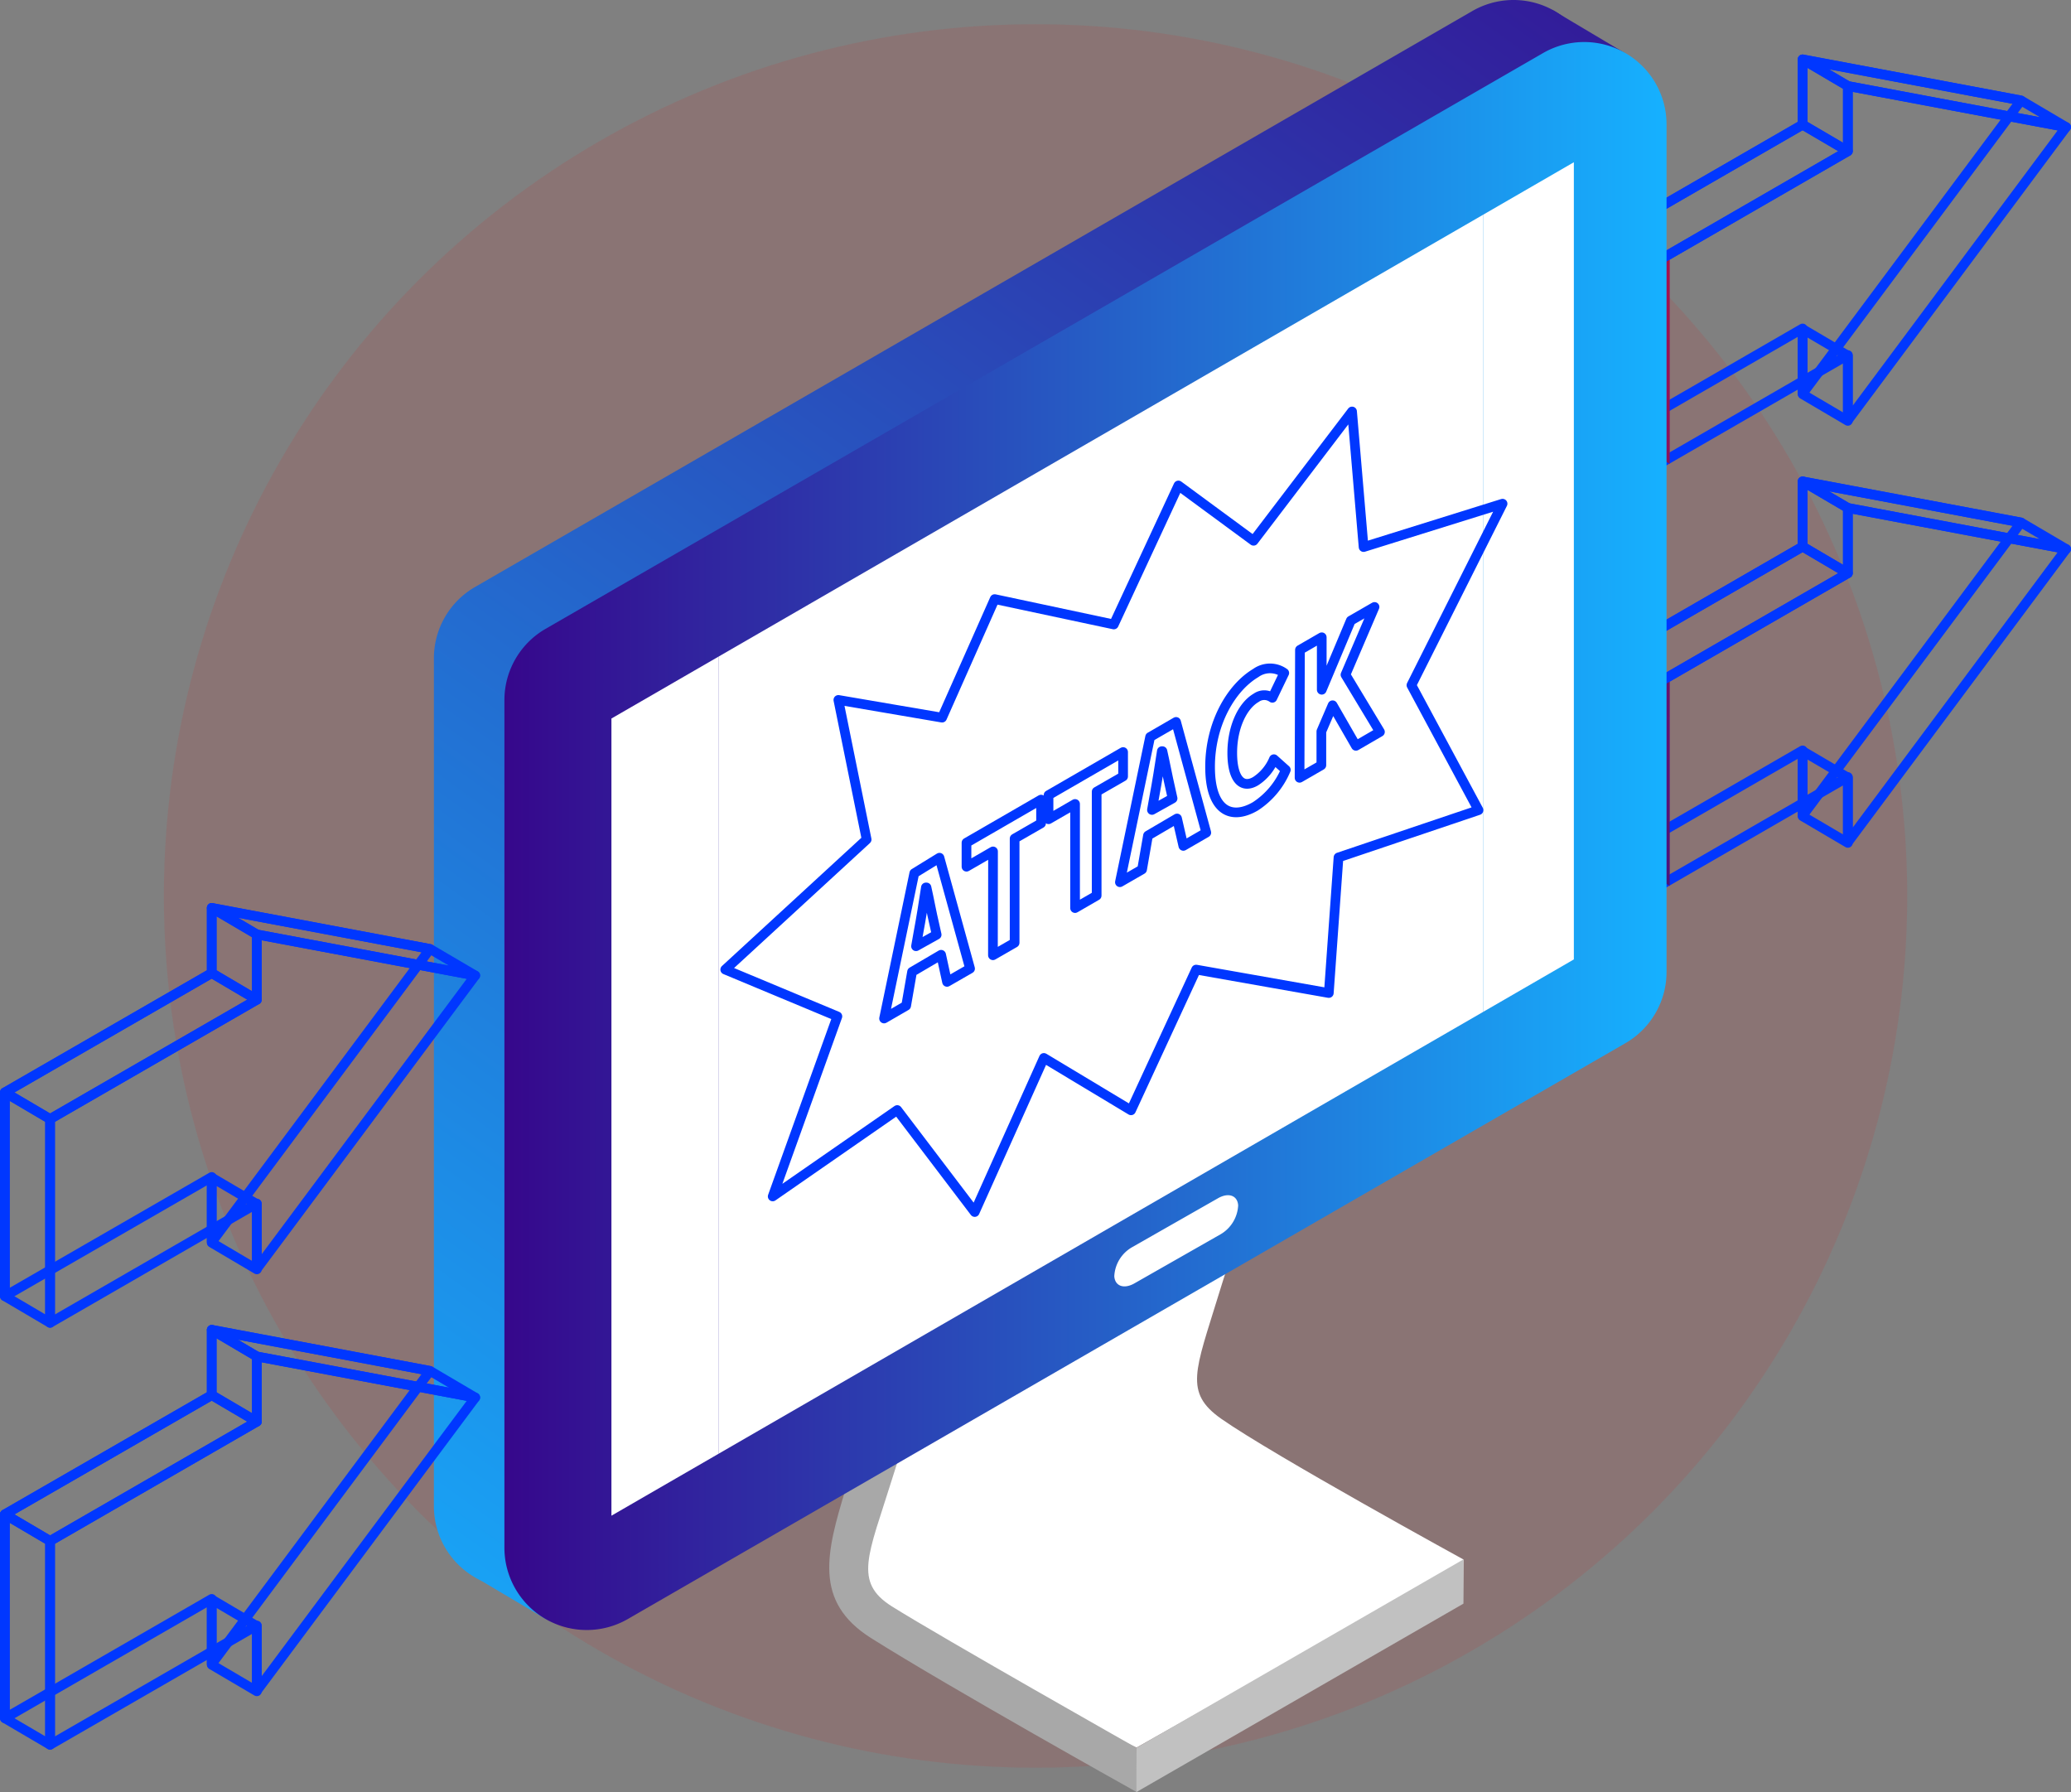 <svg xmlns="http://www.w3.org/2000/svg" xmlns:xlink="http://www.w3.org/1999/xlink" viewBox="0 0 213.83 185.01"><rect x="0" y="0" width="213.83" height="185.01" fill="#808080" stroke="none"/><defs><style>.cls-1{fill:#ed0f0f;opacity:0.1;}.cls-2{fill:none;stroke:#0037ff;stroke-linecap:round;stroke-linejoin:round;}.cls-3{fill:url(#Gradient_bez_nazwy_15);}.cls-4{fill:url(#Gradient_bez_nazwy_15-2);}.cls-5{fill:#fff;}.cls-6{fill:#a8a8a8;}.cls-7{fill:#c1c1c1;}.cls-8{fill:url(#Gradient_bez_nazwy_5);}.cls-9{fill:url(#Gradient_bez_nazwy_5-2);}.cls-10{fill:url(#Gradient_bez_nazwy_5-3);}.cls-11{fill:url(#Gradient_bez_nazwy_5-4);}</style><linearGradient id="Gradient_bez_nazwy_15" x1="160.88" y1="89.15" x2="213.13" y2="34.65" gradientUnits="userSpaceOnUse"><stop offset="0" stop-color="#401381"/><stop offset="1" stop-color="#d11137"/></linearGradient><linearGradient id="Gradient_bez_nazwy_15-2" x1="139.12" y1="68.29" x2="191.37" y2="13.79" xlink:href="#Gradient_bez_nazwy_15"/><linearGradient id="Gradient_bez_nazwy_5" x1="181.17" y1="-24.09" x2="33.92" y2="180.41" gradientUnits="userSpaceOnUse"><stop offset="0" stop-color="#36078b"/><stop offset="1" stop-color="#16b1ff"/></linearGradient><linearGradient id="Gradient_bez_nazwy_5-2" x1="184.6" y1="-21.62" x2="37.35" y2="182.88" xlink:href="#Gradient_bez_nazwy_5"/><linearGradient id="Gradient_bez_nazwy_5-3" x1="182.84" y1="-22.89" x2="35.59" y2="181.61" xlink:href="#Gradient_bez_nazwy_5"/><linearGradient id="Gradient_bez_nazwy_5-4" x1="52.08" y1="86.32" x2="172.04" y2="86.32" xlink:href="#Gradient_bez_nazwy_5"/></defs><title>brand-2</title><g id="Слой_2" data-name="Слой 2"><g id="Designed_by_Freepik" data-name="Designed by Freepik"><circle class="cls-1" cx="106.92" cy="92.5" r="90"/></g><g id="Objects"><polygon class="cls-2" points="208.67 53.94 186.12 49.7 186.12 56.43 144.76 80.31 144.76 101.35 186.12 77.47 186.12 84.21 208.67 53.94"/><polygon class="cls-2" points="190.79 80.28 186.12 77.54 186.12 84.27 190.79 87.02 190.79 80.28"/><polygon class="cls-2" points="213.33 56.68 190.79 52.44 190.79 59.18 149.43 83.05 149.43 104.1 190.79 80.22 190.79 86.95 213.33 56.68"/><polygon class="cls-3" points="172.4 70.41 167.74 67.67 167.74 88.71 172.4 91.46 172.4 70.41"/><polygon class="cls-2" points="144.76 80.31 149.43 83.05 190.79 59.18 186.12 56.43 144.76 80.31"/><polygon class="cls-2" points="190.79 52.44 186.12 49.7 186.12 56.43 190.79 59.18 190.79 52.44"/><polygon class="cls-2" points="213.33 56.68 208.67 53.94 186.12 49.7 190.79 52.44 213.33 56.68"/><polygon class="cls-2" points="208.67 10.37 186.12 6.13 186.12 12.87 144.76 36.74 144.76 57.79 186.12 33.91 186.12 40.64 208.67 10.37"/><polygon class="cls-2" points="190.79 36.72 186.12 33.97 186.12 40.7 190.79 43.45 190.79 36.72"/><polygon class="cls-2" points="213.33 13.12 190.79 8.88 190.79 15.61 149.43 39.49 149.43 60.53 190.79 36.66 190.79 43.39 213.33 13.12"/><polygon class="cls-4" points="172.4 26.85 167.74 24.1 167.74 45.15 172.4 47.89 172.4 26.85"/><polygon class="cls-2" points="144.76 36.74 149.43 39.49 190.79 15.61 186.12 12.87 144.76 36.74"/><polygon class="cls-2" points="190.79 8.88 186.12 6.13 186.12 12.87 190.79 15.61 190.79 8.88"/><polygon class="cls-2" points="213.33 13.12 208.67 10.37 186.12 6.13 190.79 8.88 213.33 13.12"/><path class="cls-5" d="M151.1,161s-19.63-10.76-25-14.52c-3.88-2.72-2.67-5-.29-12.78s7.58-21.91,7.58-21.91l-4.79-.77S123,128.1,121,134.64s-2.84,11.16,3.12,14.92c8.1,5.11,26.93,16,26.93,16Z"/><path class="cls-5" d="M132.8,152.84c-4.37-2.68-9.22-4.32-10.71-10.13s1.56-11.54,3.68-16.75c2.91-7.16,3.1-14,6.5-21-15.85,1.58-31.67,13.44-32.79,14.86s-10,34.11-11.17,38.36,0,6.77,7.34,11.16,21.69,11.08,21.69,11.08L150,162C144.76,158.89,138.12,156.11,132.8,152.84Z"/><path class="cls-6" d="M117.34,180.44s-20-11.31-25.26-14.6c-4-2.52-2.41-5.32,0-13.06s7.58-21.91,7.58-21.91l-4.79-.77s-5.57,17.09-7.56,23.63-3.34,11.62,2.62,15.38c8.1,5.11,27.43,15.9,27.43,15.9Z"/><polygon class="cls-7" points="117.34 180.44 117.34 185.01 151.1 165.56 151.1 160.99 117.34 180.44"/><path class="cls-8" d="M44.8,68v87.5a8.5,8.5,0,0,0,12.74,7.36l103-59.45A8.5,8.5,0,0,0,164.77,96V8.51A8.5,8.5,0,0,0,152,1.15L49.05,60.6A8.49,8.49,0,0,0,44.8,68Z"/><polygon class="cls-9" points="49.07 162.83 56.47 167.22 63.13 160.26 49.94 152.19 49.07 162.83"/><polygon class="cls-10" points="160.31 1.04 167.74 5.46 157.91 5.63 160.31 1.04"/><path class="cls-11" d="M52.08,72.29v87.5a8.5,8.5,0,0,0,12.74,7.36l103-59.45a8.5,8.5,0,0,0,4.25-7.36V12.84A8.5,8.5,0,0,0,159.3,5.49l-103,59.45A8.5,8.5,0,0,0,52.08,72.29Z"/><polygon class="cls-5" points="63.13 74.18 63.13 156.48 74.22 150.07 74.22 67.77 63.13 74.18"/><polygon class="cls-5" points="162.5 16.75 153.13 22.17 153.13 104.47 162.5 99.05 162.5 16.75"/><polygon class="cls-5" points="74.22 67.77 74.22 150.07 153.13 104.47 153.13 22.17 74.22 67.77"/><path class="cls-5" d="M126,127.44l-8.88,5.06c-1.08.61-2,.28-2.07-.74h0a3.66,3.66,0,0,1,1.84-3l8.88-5.06c1.08-.61,2-.28,2.07.74h0A3.66,3.66,0,0,1,126,127.44Z"/><path class="cls-2" d="M155.14,52l-14.35,4.48-1.19-14L129.43,55.83l-7.76-5.71L115,64.47l-12.3-2.62L97.27,74.09,86.56,72.26l2.92,14.41L74.88,100.1l11.58,4.83-6.68,18.59,12.86-8.92,8,10.53,7.14-15.91,9,5.41,6.72-14.53,13.7,2.42,1-14,14.46-4.88-6.93-12.9Z"/><path class="cls-2" d="M97.17,98.57l-3,1.76-.61,3.5-2.28,1.32,3.12-15L97,88.55,100.16,100l-2.38,1.37Zm-.46-2.07-.24-1.08c-.28-1.16-.53-2.57-.81-3.8l-.06,0c-.23,1.53-.5,3.23-.78,4.71l-.24,1.36Z"/><path class="cls-2" d="M102.53,87.9l-2.74,1.58V87l7.7-4.45V85l-2.73,1.57V97.33l-2.24,1.29Z"/><path class="cls-2" d="M111,83l-2.74,1.58V82.09l7.7-4.45v2.52l-2.73,1.57V92.46L111,93.75Z"/><path class="cls-2" d="M121.53,84.5l-3,1.76-.61,3.5-2.29,1.32,3.12-15,2.68-1.55,3.12,11.43-2.37,1.37Zm-.46-2.07-.24-1.08c-.27-1.16-.53-2.57-.81-3.8l-.06,0c-.23,1.53-.5,3.23-.78,4.71l-.24,1.36Z"/><path class="cls-2" d="M129.66,69.48a2.51,2.51,0,0,1,2.94,0l-1.23,2.56a1.42,1.42,0,0,0-1.67,0c-1.39.8-2.47,3-2.47,5.69s1,3.75,2.41,2.92a5,5,0,0,0,1.89-2.27l1.23,1.1a8.31,8.31,0,0,1-3.15,3.77c-2.57,1.49-4.67.36-4.67-4.08S127.1,71,129.66,69.48Z"/><path class="cls-2" d="M134.22,67.09l2.25-1.3v5.42l0,0,3-7.14,2.45-1.41-3,7,3.56,5.9L140,77l-2.41-4.19-1.16,2.7V79l-2.25,1.3Z"/><polygon class="cls-2" points="44.4 141.53 21.86 137.29 21.86 144.03 0.5 156.34 0.5 177.39 21.86 165.07 21.86 171.8 44.4 141.53"/><polygon class="cls-2" points="26.52 167.88 21.86 165.13 21.86 171.87 26.52 174.61 26.52 167.88"/><polygon class="cls-2" points="49.07 144.28 26.52 140.04 26.52 146.77 5.17 159.09 5.17 180.13 26.52 167.82 26.52 174.55 49.07 144.28"/><polygon class="cls-2" points="5.17 159.09 0.5 156.34 0.5 177.39 5.17 180.13 5.17 159.09"/><polygon class="cls-2" points="0.5 156.34 5.17 159.09 26.52 146.77 21.86 144.03 0.5 156.34"/><polygon class="cls-2" points="26.52 140.04 21.86 137.29 21.86 144.03 26.52 146.77 26.52 140.04"/><polygon class="cls-2" points="49.07 144.28 44.4 141.53 21.86 137.29 26.52 140.04 49.07 144.28"/><polygon class="cls-2" points="44.4 97.97 21.86 93.73 21.86 100.46 0.5 112.78 0.5 133.82 21.86 121.51 21.86 128.24 44.4 97.97"/><polygon class="cls-2" points="26.52 124.31 21.86 121.57 21.86 128.3 26.52 131.05 26.52 124.31"/><polygon class="cls-2" points="49.07 100.71 26.52 96.47 26.52 103.21 5.17 115.53 5.17 136.57 26.52 124.25 26.52 130.99 49.07 100.71"/><polygon class="cls-2" points="5.17 115.53 0.5 112.78 0.5 133.82 5.17 136.57 5.17 115.53"/><polygon class="cls-2" points="0.5 112.78 5.17 115.53 26.52 103.21 21.86 100.46 0.5 112.78"/><polygon class="cls-2" points="26.52 96.47 21.86 93.73 21.86 100.46 26.52 103.21 26.52 96.47"/><polygon class="cls-2" points="49.07 100.71 44.4 97.97 21.86 93.73 26.52 96.47 49.07 100.71"/></g></g></svg>